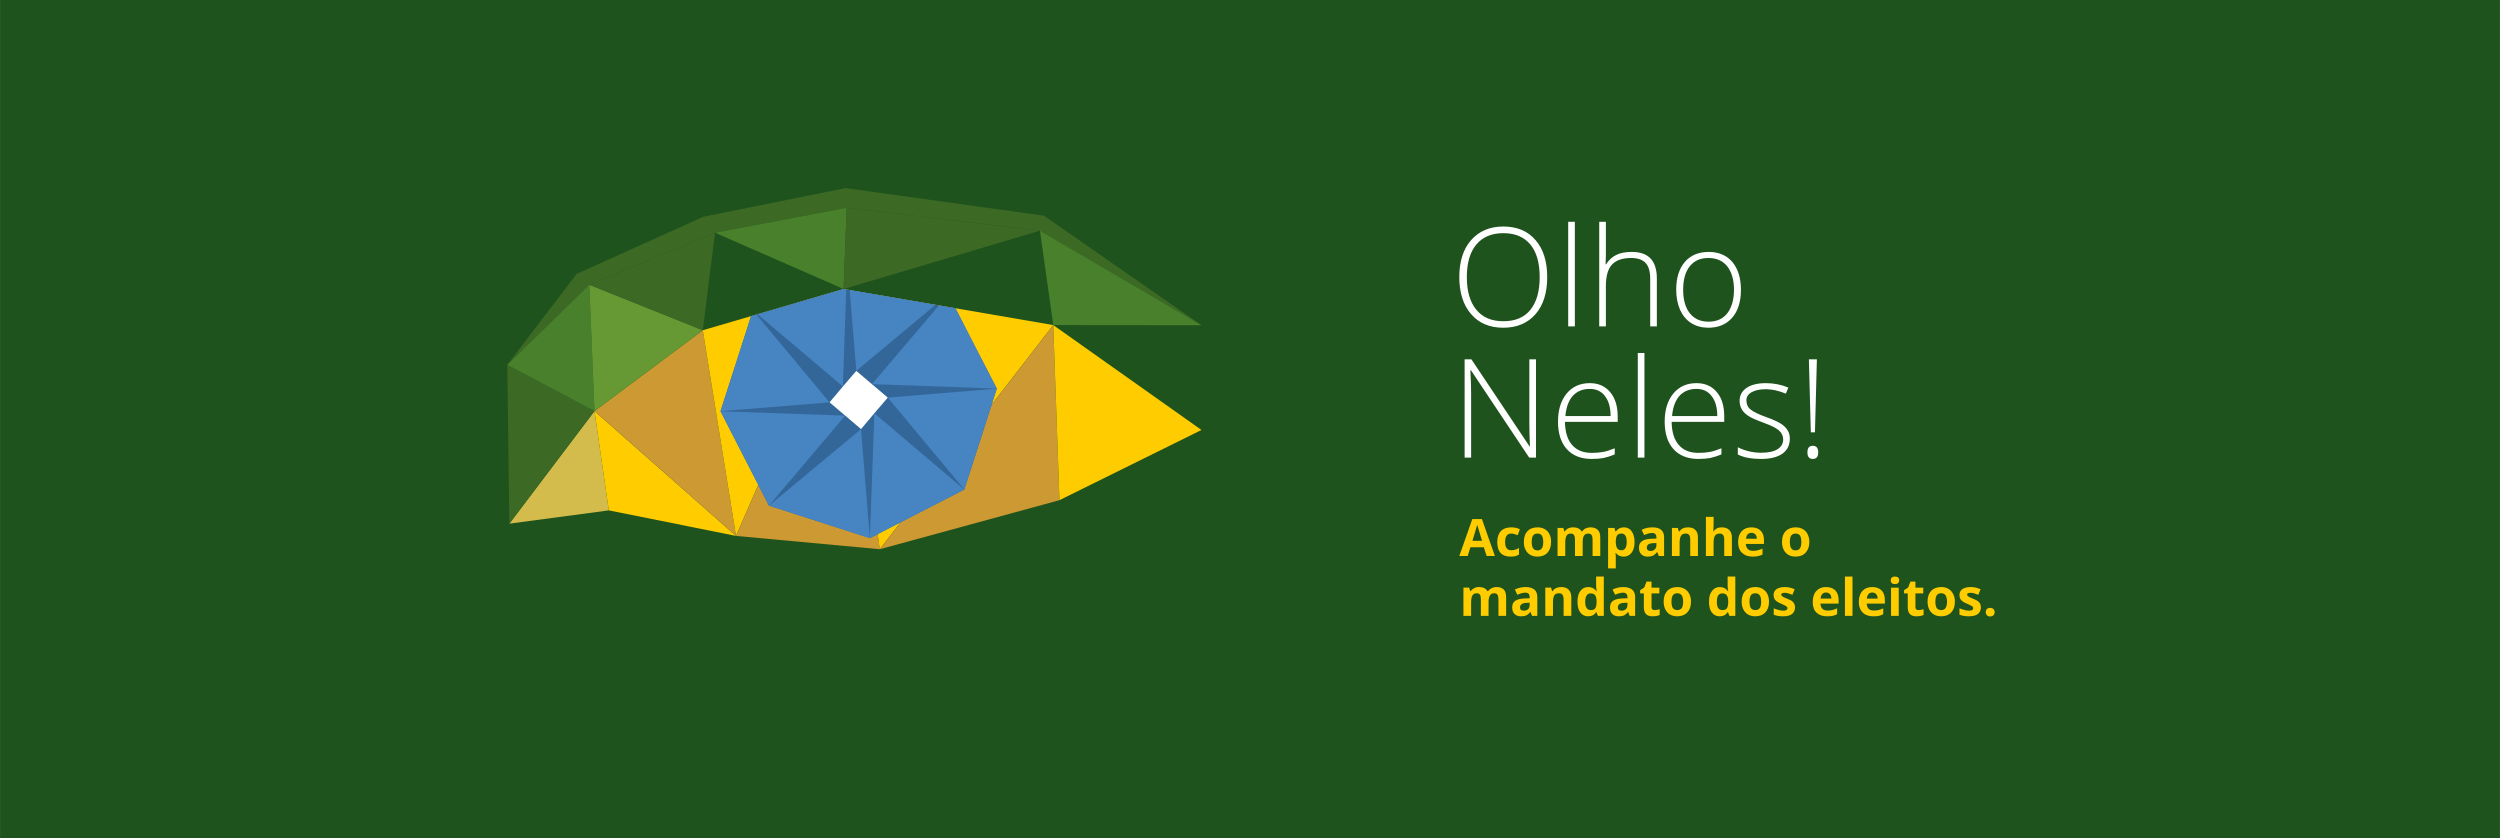 <?xml version="1.0" encoding="UTF-8"?>
<!DOCTYPE svg PUBLIC "-//W3C//DTD SVG 1.1//EN" "http://www.w3.org/Graphics/SVG/1.1/DTD/svg11.dtd">
<!-- Creator: CorelDRAW X7 -->
<svg xmlns="http://www.w3.org/2000/svg" xml:space="preserve" width="850px" height="285px" version="1.1" style="shape-rendering:geometricPrecision; text-rendering:geometricPrecision; image-rendering:optimizeQuality; fill-rule:evenodd; clip-rule:evenodd"
viewBox="0 0 16919 5673"
 xmlns:xlink="http://www.w3.org/1999/xlink">
 <defs>
  <style type="text/css">
   <![CDATA[
    .fil12 {fill:none}
    .fil2 {fill:#1F531D}
    .fil7 {fill:#336699}
    .fil6 {fill:#3C6A24}
    .fil9 {fill:#4684C2}
    .fil10 {fill:#49802C}
    .fil11 {fill:#669933}
    .fil5 {fill:#CC9933}
    .fil3 {fill:#D3BC4B}
    .fil4 {fill:#FFCC00}
    .fil8 {fill:white}
    .fil1 {fill:#003155;fill-rule:nonzero}
    .fil0 {fill:#D9DADB;fill-rule:nonzero}
    .fil14 {fill:#FFCC00;fill-rule:nonzero}
    .fil13 {fill:white;fill-rule:nonzero}
   ]]>
  </style>
 </defs>
<symbol id="Fm0-2212-0" viewBox="-424355 -831688 7774 49526">
 <polygon class="fil0" points="-421096,-782162 -424275,-782162 -424275,-831688 -421096,-831688 "/>
 <polygon class="fil1" points="-416582,-805938 -424355,-805938 -424355,-807913 -416582,-807913 "/>
</symbol>
<symbol id="Symbol1" viewBox="-424355 -831688 7774 49526">
 <polygon class="fil0" points="-421096,-782162 -424275,-782162 -424275,-831688 -421096,-831688 "/>
 <polygon class="fil1" points="-416582,-805938 -424355,-805938 -424355,-807913 -416582,-807913 "/>
</symbol>
 <g id="Camada_x0020_1">
  <rect class="fil2" width="16919" height="5673"/>
  <g id="_1248047888">
   <circle class="fil2" cx="5755" cy="2836" r="2836"/>
   <polygon class="fil3" points="4120,3454 4023,2782 3447,3544 "/>
   <polygon class="fil4" points="4023,2782 4120,3454 4981,3627 "/>
   <polygon class="fil5" points="4023,2782 4981,3627 4756,2235 "/>
   <polygon class="fil4" points="4756,2235 4981,3627 5709,1956 "/>
   <polygon class="fil5" points="5709,1956 4981,3627 5954,3717 "/>
   <polygon class="fil4" points="5709,1956 5954,3717 7128,2200 "/>
   <polygon class="fil5" points="7128,2200 5954,3717 7170,3385 "/>
   <polygon class="fil4" points="7128,2200 7170,3385 8131,2910 "/>
   <polygon class="fil6" points="3433,2469 3902,1854 4760,1467 5722,1273 7065,1460 8131,2201 7038,1561 5730,1406 4839,1575 3988,1927 "/>
   <g>
    <polygon class="fil7" points="6466,2086 6581,2311 6746,2630 6636,2972 6526,3313 6207,3477 5887,3642 5546,3532 5204,3422 5040,3103 4876,2783 4986,2442 5083,2139 5709,1956 "/>
    <polygon class="fil8" points="5795,2510 5901,2600 6008,2691 5917,2797 5827,2904 5720,2813 5614,2723 5704,2616 "/>
    <polygon class="fil9" points="5119,2129 5614,2723 4876,2783 5083,2139 "/>
    <polygon class="fil9" points="4876,2783 5204,3422 5720,2813 "/>
    <polygon class="fil9" points="5204,3422 5827,2904 5887,3642 "/>
    <polygon class="fil9" points="5887,3642 5917,2797 6526,3313 "/>
    <polygon class="fil9" points="6526,3313 6008,2691 6746,2630 "/>
    <polygon class="fil9" points="6746,2630 5901,2600 6354,2067 6466,2086 "/>
    <polygon class="fil9" points="6331,2063 5795,2510 5750,1963 "/>
    <polygon class="fil9" points="5727,1959 5704,2616 5127,2127 5709,1956 "/>
   </g>
   <polygon class="fil6" points="3433,2469 3447,3544 4023,2782 "/>
   <polygon class="fil10" points="3433,2469 4023,2782 3988,1927 "/>
   <polygon class="fil11" points="4023,2782 4756,2235 3988,1927 "/>
   <polygon class="fil6" points="3988,1927 4839,1575 4756,2235 "/>
   <polygon class="fil12" points="4756,2235 5709,1956 4839,1575 "/>
   <polygon class="fil10" points="4839,1575 5730,1406 5709,1956 "/>
   <polygon class="fil6" points="5730,1406 7038,1561 5709,1956 "/>
   <polygon class="fil12" points="5709,1956 7128,2200 7038,1561 "/>
   <polygon class="fil10" points="7128,2200 7038,1561 8131,2201 "/>
   <polygon class="fil12" points="7128,2200 8131,2910 8131,2201 "/>
  </g>
  <g id="_1271828320">
   <path class="fil13" d="M10471 1875c0,106 -26,190 -79,251 -53,61 -126,92 -218,92 -93,0 -166,-31 -218,-92 -53,-61 -80,-145 -80,-251 0,-106 27,-190 80,-250 54,-61 126,-92 218,-92 93,0 166,31 218,92 53,61 79,145 79,250zm-544 0c0,96 21,169 64,221 42,52 103,78 183,78 80,0 141,-25 183,-77 42,-52 63,-125 63,-222 0,-96 -21,-169 -63,-220 -42,-51 -103,-77 -183,-77 -79,0 -140,26 -183,77 -43,52 -64,125 -64,220z"/>
   <polygon id="1" class="fil13" points="10658,2209 10613,2209 10613,1501 10658,1501 "/>
   <path id="2" class="fil13" d="M11168 2209l0 -321c0,-50 -10,-86 -31,-108 -21,-23 -54,-34 -98,-34 -59,0 -102,15 -130,45 -27,29 -41,78 -41,145l0 273 -45 0 0 -708 45 0 0 225 -2 63 3 0c19,-29 42,-51 70,-64 28,-14 63,-20 105,-20 113,0 169,60 169,180l0 324 -45 0z"/>
   <path id="3" class="fil13" d="M11782 1961c0,81 -20,144 -59,189 -39,45 -93,68 -162,68 -43,0 -81,-10 -115,-31 -33,-21 -58,-51 -76,-90 -17,-40 -26,-85 -26,-136 0,-81 20,-144 59,-189 39,-45 93,-67 161,-67 68,0 121,23 160,68 38,46 58,108 58,188zm-391 0c0,68 15,121 45,159 30,38 72,57 127,57 55,0 97,-19 127,-57 29,-38 45,-91 45,-159 0,-68 -16,-121 -46,-159 -30,-37 -72,-56 -127,-56 -55,0 -97,19 -126,56 -30,37 -45,90 -45,159z"/>
   <path id="4" class="fil13" d="M10395 3097l-46 0 -394 -591 -4 0c4,71 5,124 5,160l0 431 -44 0 0 -665 46 0 394 590 2 0c-2,-55 -4,-107 -4,-156l0 -434 45 0 0 665z"/>
   <path id="5" class="fil13" d="M10772 3106c-72,0 -128,-22 -168,-66 -40,-44 -60,-107 -60,-186 0,-79 19,-142 58,-190 39,-47 91,-71 157,-71 58,0 104,20 138,61 34,40 51,95 51,165l0 36 -357 0c1,68 17,120 48,156 31,36 75,54 133,54 29,0 53,-2 75,-6 21,-3 48,-12 81,-25l0 41c-28,12 -54,20 -77,25 -24,4 -50,6 -79,6zm-13 -474c-48,0 -86,16 -115,47 -28,32 -45,77 -50,137l306 0c0,-58 -13,-103 -38,-135 -24,-33 -59,-49 -103,-49z"/>
   <polygon id="6" class="fil13" points="11129,3097 11084,3097 11084,2389 11129,2389 "/>
   <path id="7" class="fil13" d="M11494 3106c-72,0 -128,-22 -168,-66 -40,-44 -60,-107 -60,-186 0,-79 19,-142 58,-190 39,-47 91,-71 157,-71 58,0 104,20 138,61 34,40 50,95 50,165l0 36 -356 0c1,68 17,120 48,156 31,36 75,54 133,54 29,0 53,-2 75,-6 21,-3 48,-12 81,-25l0 41c-28,12 -54,20 -77,25 -24,4 -50,6 -79,6zm-13 -474c-48,0 -86,16 -115,47 -28,32 -45,77 -50,137l306 0c0,-58 -13,-103 -38,-135 -25,-33 -59,-49 -103,-49z"/>
   <path id="8" class="fil13" d="M12113 2968c0,45 -17,79 -51,103 -34,23 -81,35 -143,35 -66,0 -119,-10 -158,-30l0 -49c50,25 103,37 158,37 49,0 86,-8 111,-24 25,-16 38,-38 38,-65 0,-25 -10,-46 -30,-63 -20,-17 -54,-33 -100,-50 -49,-18 -84,-33 -104,-46 -20,-13 -35,-27 -45,-44 -10,-16 -16,-36 -16,-59 0,-37 16,-66 47,-88 31,-21 75,-32 131,-32 53,0 104,10 152,30l-17 41c-49,-20 -94,-30 -135,-30 -41,0 -73,7 -96,20 -24,13 -36,32 -36,55 0,26 9,47 28,62 18,16 54,33 107,52 45,16 77,31 98,44 20,13 35,27 45,44 11,16 16,35 16,57z"/>
   <path id="9" class="fil13" d="M12283 2926l-28 0 -13 -494 54 0 -13 494zm-51 136c0,-30 12,-45 36,-45 25,0 37,15 37,45 0,29 -12,44 -37,44 -24,0 -36,-15 -36,-44z"/>
   <path class="fil14" d="M10061 3763l-19 -59 -91 0 -18 59 -57 0 88 -250 65 0 88 250 -56 0zm-31 -103c-17,-54 -26,-85 -28,-92 -3,-7 -4,-12 -5,-16 -4,14 -14,50 -32,108l65 0z"/>
   <path id="1" class="fil14" d="M10222 3767c-59,0 -89,-33 -89,-98 0,-32 8,-57 24,-74 16,-17 40,-26 70,-26 22,0 42,4 59,13l-15 40c-9,-3 -16,-6 -23,-8 -7,-2 -14,-3 -21,-3 -27,0 -41,19 -41,58 0,37 14,55 41,55 10,0 19,-1 28,-4 8,-2 17,-6 25,-12l0 45c-8,5 -17,9 -25,11 -9,2 -20,3 -33,3z"/>
   <path id="2" class="fil14" d="M10366 3668c0,18 3,33 9,42 6,10 16,15 30,15 14,0 24,-5 30,-15 6,-9 9,-23 9,-42 0,-19 -3,-33 -9,-43 -6,-9 -16,-14 -30,-14 -14,0 -24,5 -30,14 -6,9 -9,24 -9,43zm131 0c0,31 -8,55 -24,72 -16,18 -39,27 -68,27 -19,0 -35,-4 -49,-12 -14,-8 -25,-20 -32,-35 -8,-15 -11,-32 -11,-52 0,-32 8,-56 24,-73 16,-17 39,-26 69,-26 18,0 34,4 48,12 14,8 25,19 32,34 8,15 11,33 11,53z"/>
   <path id="3" class="fil14" d="M10711 3763l-52 0 0 -111c0,-14 -2,-24 -7,-31 -4,-7 -12,-10 -21,-10 -14,0 -23,5 -29,14 -6,10 -9,26 -9,49l0 89 -52 0 0 -190 39 0 7 24 3 0c5,-9 13,-16 22,-21 10,-4 21,-7 34,-7 28,0 47,9 58,28l4 0c5,-9 13,-16 23,-21 10,-4 21,-7 33,-7 22,0 38,6 49,17 12,11 17,29 17,53l0 124 -52 0 0 -111c0,-14 -2,-24 -7,-31 -5,-7 -12,-10 -22,-10 -12,0 -22,4 -28,13 -7,9 -10,24 -10,44l0 95z"/>
   <path id="4" class="fil14" d="M10988 3767c-22,0 -40,-8 -53,-25l-2 0c2,16 2,25 2,28l0 77 -52 0 0 -274 43 0 7 24 2 0c13,-18 31,-28 55,-28 22,0 40,9 52,26 13,18 20,42 20,73 0,20 -3,38 -9,53 -6,15 -15,26 -26,34 -11,8 -24,12 -39,12zm-15 -156c-13,0 -22,4 -28,11 -6,8 -9,21 -10,40l0 5c0,21 4,35 10,44 6,9 15,13 29,13 23,0 35,-19 35,-57 0,-19 -3,-33 -9,-42 -6,-10 -15,-14 -27,-14z"/>
   <path id="5" class="fil14" d="M11226 3763l-10 -26 -2 0c-9,11 -18,19 -27,23 -9,5 -21,7 -36,7 -18,0 -33,-5 -43,-16 -11,-10 -16,-25 -16,-45 0,-20 7,-35 21,-44 14,-10 36,-15 64,-16l33 -1 0 -9c0,-19 -10,-29 -29,-29 -16,0 -34,5 -54,14l-17 -35c22,-12 46,-17 73,-17 25,0 45,5 58,16 14,12 21,28 21,51l0 127 -36 0zm-16 -88l-20 1c-15,0 -26,3 -34,8 -7,5 -11,12 -11,23 0,14 9,22 26,22 12,0 21,-4 28,-11 8,-7 11,-16 11,-27l0 -16z"/>
   <path id="6" class="fil14" d="M11491 3763l-52 0 0 -111c0,-14 -2,-24 -7,-31 -5,-7 -13,-10 -23,-10 -15,0 -25,4 -32,14 -6,10 -10,26 -10,49l0 89 -52 0 0 -190 40 0 7 24 3 0c6,-9 14,-16 24,-21 10,-5 22,-7 35,-7 22,0 39,6 50,18 12,12 17,29 17,52l0 124z"/>
   <path id="7" class="fil14" d="M11721 3763l-52 0 0 -111c0,-28 -10,-41 -31,-41 -14,0 -25,5 -31,14 -7,10 -10,26 -10,49l0 89 -52 0 0 -265 52 0 0 54c0,4 -1,14 -1,30l-1 15 2 0c12,-19 30,-28 55,-28 23,0 40,6 51,18 12,12 18,29 18,52l0 124z"/>
   <path id="8" class="fil14" d="M11853 3606c-11,0 -19,4 -26,11 -6,7 -9,16 -10,29l73 0c-1,-13 -4,-22 -10,-29 -7,-7 -16,-11 -27,-11zm8 161c-31,0 -55,-9 -72,-26 -18,-17 -26,-41 -26,-72 0,-32 8,-56 24,-74 16,-17 38,-26 66,-26 27,0 48,8 63,23 15,15 22,37 22,64l0 25 -123 0c1,15 5,26 14,35 8,8 19,12 34,12 12,0 22,-1 33,-4 10,-2 21,-6 32,-11l0 40c-9,5 -19,8 -29,10 -11,3 -23,4 -38,4z"/>
   <path id="9" class="fil14" d="M12113 3668c0,18 3,33 9,42 6,10 16,15 30,15 14,0 24,-5 30,-15 6,-9 9,-23 9,-42 0,-19 -3,-33 -9,-43 -6,-9 -16,-14 -30,-14 -14,0 -24,5 -30,14 -6,9 -9,24 -9,43zm132 0c0,31 -9,55 -25,72 -16,18 -39,27 -68,27 -19,0 -35,-4 -49,-12 -14,-8 -24,-20 -32,-35 -7,-15 -11,-32 -11,-52 0,-32 8,-56 24,-73 17,-17 39,-26 69,-26 18,0 34,4 48,12 14,8 25,19 32,34 8,15 12,33 12,53z"/>
   <path id="10" class="fil14" d="M10074 4168l-52 0 0 -112c0,-14 -2,-24 -6,-31 -5,-7 -12,-10 -22,-10 -14,0 -23,5 -29,15 -6,9 -9,25 -9,48l0 90 -52 0 0 -191 39 0 7 24 3 0c5,-8 13,-15 23,-20 9,-5 20,-8 33,-8 28,0 48,10 58,28l4 0c6,-9 13,-15 23,-20 10,-5 21,-8 34,-8 21,0 38,6 49,17 11,11 16,29 16,53l0 125 -52 0 0 -112c0,-14 -2,-24 -7,-31 -4,-7 -12,-10 -21,-10 -13,0 -23,4 -29,14 -6,9 -10,23 -10,43l0 96z"/>
   <path id="11" class="fil14" d="M10368 4168l-10 -26 -2 0c-8,11 -17,18 -27,23 -9,4 -21,6 -36,6 -18,0 -33,-5 -43,-16 -11,-10 -16,-25 -16,-44 0,-21 7,-36 21,-45 14,-10 36,-15 64,-16l33 -1 0 -9c0,-19 -9,-29 -29,-29 -15,0 -33,5 -54,14l-17 -35c22,-11 46,-17 73,-17 25,0 45,6 59,17 13,11 20,28 20,51l0 127 -36 0zm-16 -89l-20 1c-15,0 -26,3 -33,8 -8,5 -12,13 -12,23 0,15 9,22 26,22 12,0 21,-4 29,-10 7,-7 10,-17 10,-28l0 -16z"/>
   <path id="12" class="fil14" d="M10634 4168l-52 0 0 -112c0,-14 -3,-24 -8,-31 -5,-7 -12,-10 -23,-10 -15,0 -25,5 -32,14 -6,10 -9,26 -9,49l0 90 -52 0 0 -191 39 0 7 24 3 0c6,-9 14,-16 24,-21 10,-4 22,-7 35,-7 22,0 39,6 50,18 12,12 18,30 18,52l0 125z"/>
   <path id="13" class="fil14" d="M10748 4171c-23,0 -40,-9 -53,-26 -13,-17 -19,-42 -19,-72 0,-32 6,-56 19,-73 13,-18 31,-27 54,-27 24,0 42,10 55,28l2 0c-3,-14 -4,-27 -4,-38l0 -61 52 0 0 266 -40 0 -10 -25 -2 0c-12,19 -30,28 -54,28zm18 -42c13,0 23,-3 29,-11 6,-8 10,-21 10,-40l0 -5c0,-21 -3,-35 -9,-44 -7,-9 -17,-13 -31,-13 -12,0 -21,4 -27,14 -7,10 -10,24 -10,43 0,19 3,33 10,42 6,10 16,14 28,14z"/>
   <path id="14" class="fil14" d="M11029 4168l-10 -26 -1 0c-9,11 -18,18 -27,23 -10,4 -22,6 -36,6 -19,0 -33,-5 -44,-16 -10,-10 -15,-25 -15,-44 0,-21 7,-36 21,-45 14,-10 35,-15 64,-16l33 -1 0 -9c0,-19 -10,-29 -30,-29 -15,0 -33,5 -53,14l-18 -35c22,-11 47,-17 73,-17 26,0 45,6 59,17 14,11 21,28 21,51l0 127 -37 0zm-15 -89l-20 1c-15,0 -27,3 -34,8 -7,5 -11,13 -11,23 0,15 8,22 25,22 12,0 22,-4 29,-10 7,-7 11,-17 11,-28l0 -16z"/>
   <path id="15" class="fil14" d="M11199 4129c9,0 20,-2 33,-6l0 39c-13,6 -29,9 -48,9 -20,0 -36,-5 -45,-16 -10,-10 -14,-26 -14,-47l0 -92 -25 0 0 -22 28 -18 15 -40 34 0 0 41 53 0 0 39 -53 0 0 92c0,7 2,13 6,16 4,4 10,5 16,5z"/>
   <path id="16" class="fil14" d="M11312 4072c0,19 3,33 9,43 7,9 17,14 31,14 13,0 23,-5 30,-14 6,-10 9,-24 9,-43 0,-19 -3,-33 -10,-43 -6,-9 -16,-14 -30,-14 -14,0 -24,5 -30,14 -6,10 -9,24 -9,43zm132 0c0,31 -8,55 -25,73 -16,17 -39,26 -68,26 -18,0 -35,-4 -49,-12 -14,-8 -24,-20 -32,-35 -7,-15 -11,-32 -11,-52 0,-31 8,-55 24,-73 17,-17 39,-26 69,-26 18,0 34,4 48,12 14,8 25,20 33,35 7,14 11,32 11,52z"/>
   <path id="17" class="fil14" d="M11638 4171c-22,0 -40,-9 -53,-26 -13,-17 -19,-42 -19,-72 0,-32 6,-56 20,-73 13,-18 30,-27 53,-27 24,0 43,10 55,28l2 0c-3,-14 -4,-27 -4,-38l0 -61 52 0 0 266 -40 0 -10 -25 -2 0c-12,19 -30,28 -54,28zm18 -42c14,0 23,-3 30,-11 6,-8 9,-21 10,-40l0 -5c0,-21 -3,-35 -10,-44 -6,-9 -16,-13 -31,-13 -11,0 -20,4 -27,14 -6,10 -9,24 -9,43 0,19 3,33 9,42 7,10 16,14 28,14z"/>
   <path id="18" class="fil14" d="M11840 4072c0,19 3,33 9,43 7,9 17,14 31,14 13,0 23,-5 30,-14 6,-10 9,-24 9,-43 0,-19 -3,-33 -10,-43 -6,-9 -16,-14 -30,-14 -14,0 -24,5 -30,14 -6,10 -9,24 -9,43zm132 0c0,31 -8,55 -25,73 -16,17 -39,26 -68,26 -18,0 -35,-4 -49,-12 -14,-8 -24,-20 -32,-35 -7,-15 -11,-32 -11,-52 0,-31 8,-55 24,-73 17,-17 39,-26 69,-26 18,0 34,4 48,12 14,8 25,20 33,35 7,14 11,32 11,52z"/>
   <path id="19" class="fil14" d="M12148 4111c0,19 -7,34 -21,45 -13,10 -33,15 -61,15 -13,0 -25,-1 -35,-3 -10,-2 -19,-4 -27,-8l0 -43c9,4 20,8 32,11 12,3 23,5 32,5 19,0 29,-6 29,-16 0,-5 -2,-8 -4,-10 -3,-3 -7,-6 -13,-9 -6,-3 -15,-7 -25,-12 -14,-6 -25,-11 -32,-17 -7,-5 -12,-11 -15,-18 -3,-6 -5,-15 -5,-25 0,-16 7,-30 20,-39 13,-9 32,-14 56,-14 23,0 45,5 67,15l-16 38c-9,-4 -18,-8 -27,-10 -8,-3 -16,-4 -25,-4 -15,0 -23,4 -23,12 0,5 2,9 7,12 5,4 16,9 33,16 15,6 26,11 33,16 6,6 12,12 15,18 3,7 5,15 5,25z"/>
   <path id="20" class="fil14" d="M12358 4010c-11,0 -20,4 -26,11 -6,7 -10,17 -11,30l73 0c0,-13 -3,-23 -10,-30 -6,-7 -15,-11 -26,-11zm7 161c-30,0 -54,-8 -72,-25 -17,-17 -25,-41 -25,-72 0,-32 8,-57 24,-74 16,-18 38,-27 66,-27 27,0 48,8 63,23 15,16 22,37 22,64l0 25 -123 0c1,15 5,26 13,35 9,8 20,12 35,12 11,0 22,-1 32,-3 11,-3 21,-7 33,-12l0 40c-10,5 -19,8 -30,11 -10,2 -23,3 -38,3z"/>
   <polygon id="21" class="fil14" points="12537,4168 12486,4168 12486,3902 12537,3902 "/>
   <path id="22" class="fil14" d="M12671 4010c-11,0 -20,4 -26,11 -6,7 -10,17 -11,30l73 0c0,-13 -3,-23 -10,-30 -6,-7 -15,-11 -26,-11zm7 161c-30,0 -54,-8 -72,-25 -17,-17 -26,-41 -26,-72 0,-32 8,-57 24,-74 16,-18 38,-27 67,-27 27,0 48,8 63,23 15,16 22,37 22,64l0 25 -123 0c1,15 5,26 13,35 8,8 20,12 35,12 11,0 22,-1 32,-3 11,-3 21,-7 32,-12l0 40c-9,5 -18,8 -29,11 -10,2 -23,3 -38,3z"/>
   <path id="23" class="fil14" d="M12796 3927c0,-16 10,-25 28,-25 19,0 29,9 29,25 0,9 -3,15 -7,19 -5,5 -12,7 -22,7 -18,0 -28,-8 -28,-26zm54 241l-52 0 0 -191 52 0 0 191z"/>
   <path id="24" class="fil14" d="M12985 4129c9,0 20,-2 33,-6l0 39c-13,6 -29,9 -48,9 -21,0 -36,-5 -45,-16 -10,-10 -14,-26 -14,-47l0 -92 -25 0 0 -22 28 -18 15 -40 34 0 0 41 53 0 0 39 -53 0 0 92c0,7 2,13 6,16 4,4 9,5 16,5z"/>
   <path id="25" class="fil14" d="M13098 4072c0,19 3,33 9,43 6,9 17,14 31,14 13,0 23,-5 29,-14 6,-10 10,-24 10,-43 0,-19 -4,-33 -10,-43 -6,-9 -16,-14 -30,-14 -14,0 -24,5 -30,14 -6,10 -9,24 -9,43zm132 0c0,31 -8,55 -25,73 -16,17 -39,26 -68,26 -18,0 -35,-4 -49,-12 -14,-8 -24,-20 -32,-35 -7,-15 -11,-32 -11,-52 0,-31 8,-55 24,-73 17,-17 39,-26 69,-26 18,0 34,4 48,12 14,8 25,20 32,35 8,14 12,32 12,52z"/>
   <path id="26" class="fil14" d="M13406 4111c0,19 -7,34 -21,45 -13,10 -34,15 -61,15 -13,0 -25,-1 -35,-3 -10,-2 -19,-4 -28,-8l0 -43c10,4 21,8 33,11 12,3 23,5 32,5 19,0 28,-6 28,-16 0,-5 -1,-8 -3,-10 -3,-3 -7,-6 -13,-9 -6,-3 -15,-7 -25,-12 -15,-6 -25,-11 -32,-17 -7,-5 -12,-11 -15,-18 -3,-6 -5,-15 -5,-25 0,-16 7,-30 20,-39 13,-9 32,-14 56,-14 23,0 45,5 67,15l-16 38c-10,-4 -18,-8 -27,-10 -8,-3 -17,-4 -25,-4 -16,0 -23,4 -23,12 0,5 2,9 7,12 5,4 16,9 33,16 15,6 26,11 32,16 7,6 13,12 16,18 3,7 5,15 5,25z"/>
   <path id="27" class="fil14" d="M13439 4143c0,-9 3,-17 8,-22 5,-4 12,-7 22,-7 9,0 17,3 22,8 5,5 8,12 8,21 0,9 -3,16 -8,21 -5,5 -13,8 -22,8 -10,0 -17,-2 -22,-8 -5,-5 -8,-12 -8,-21z"/>
  </g>
 </g>
</svg>
